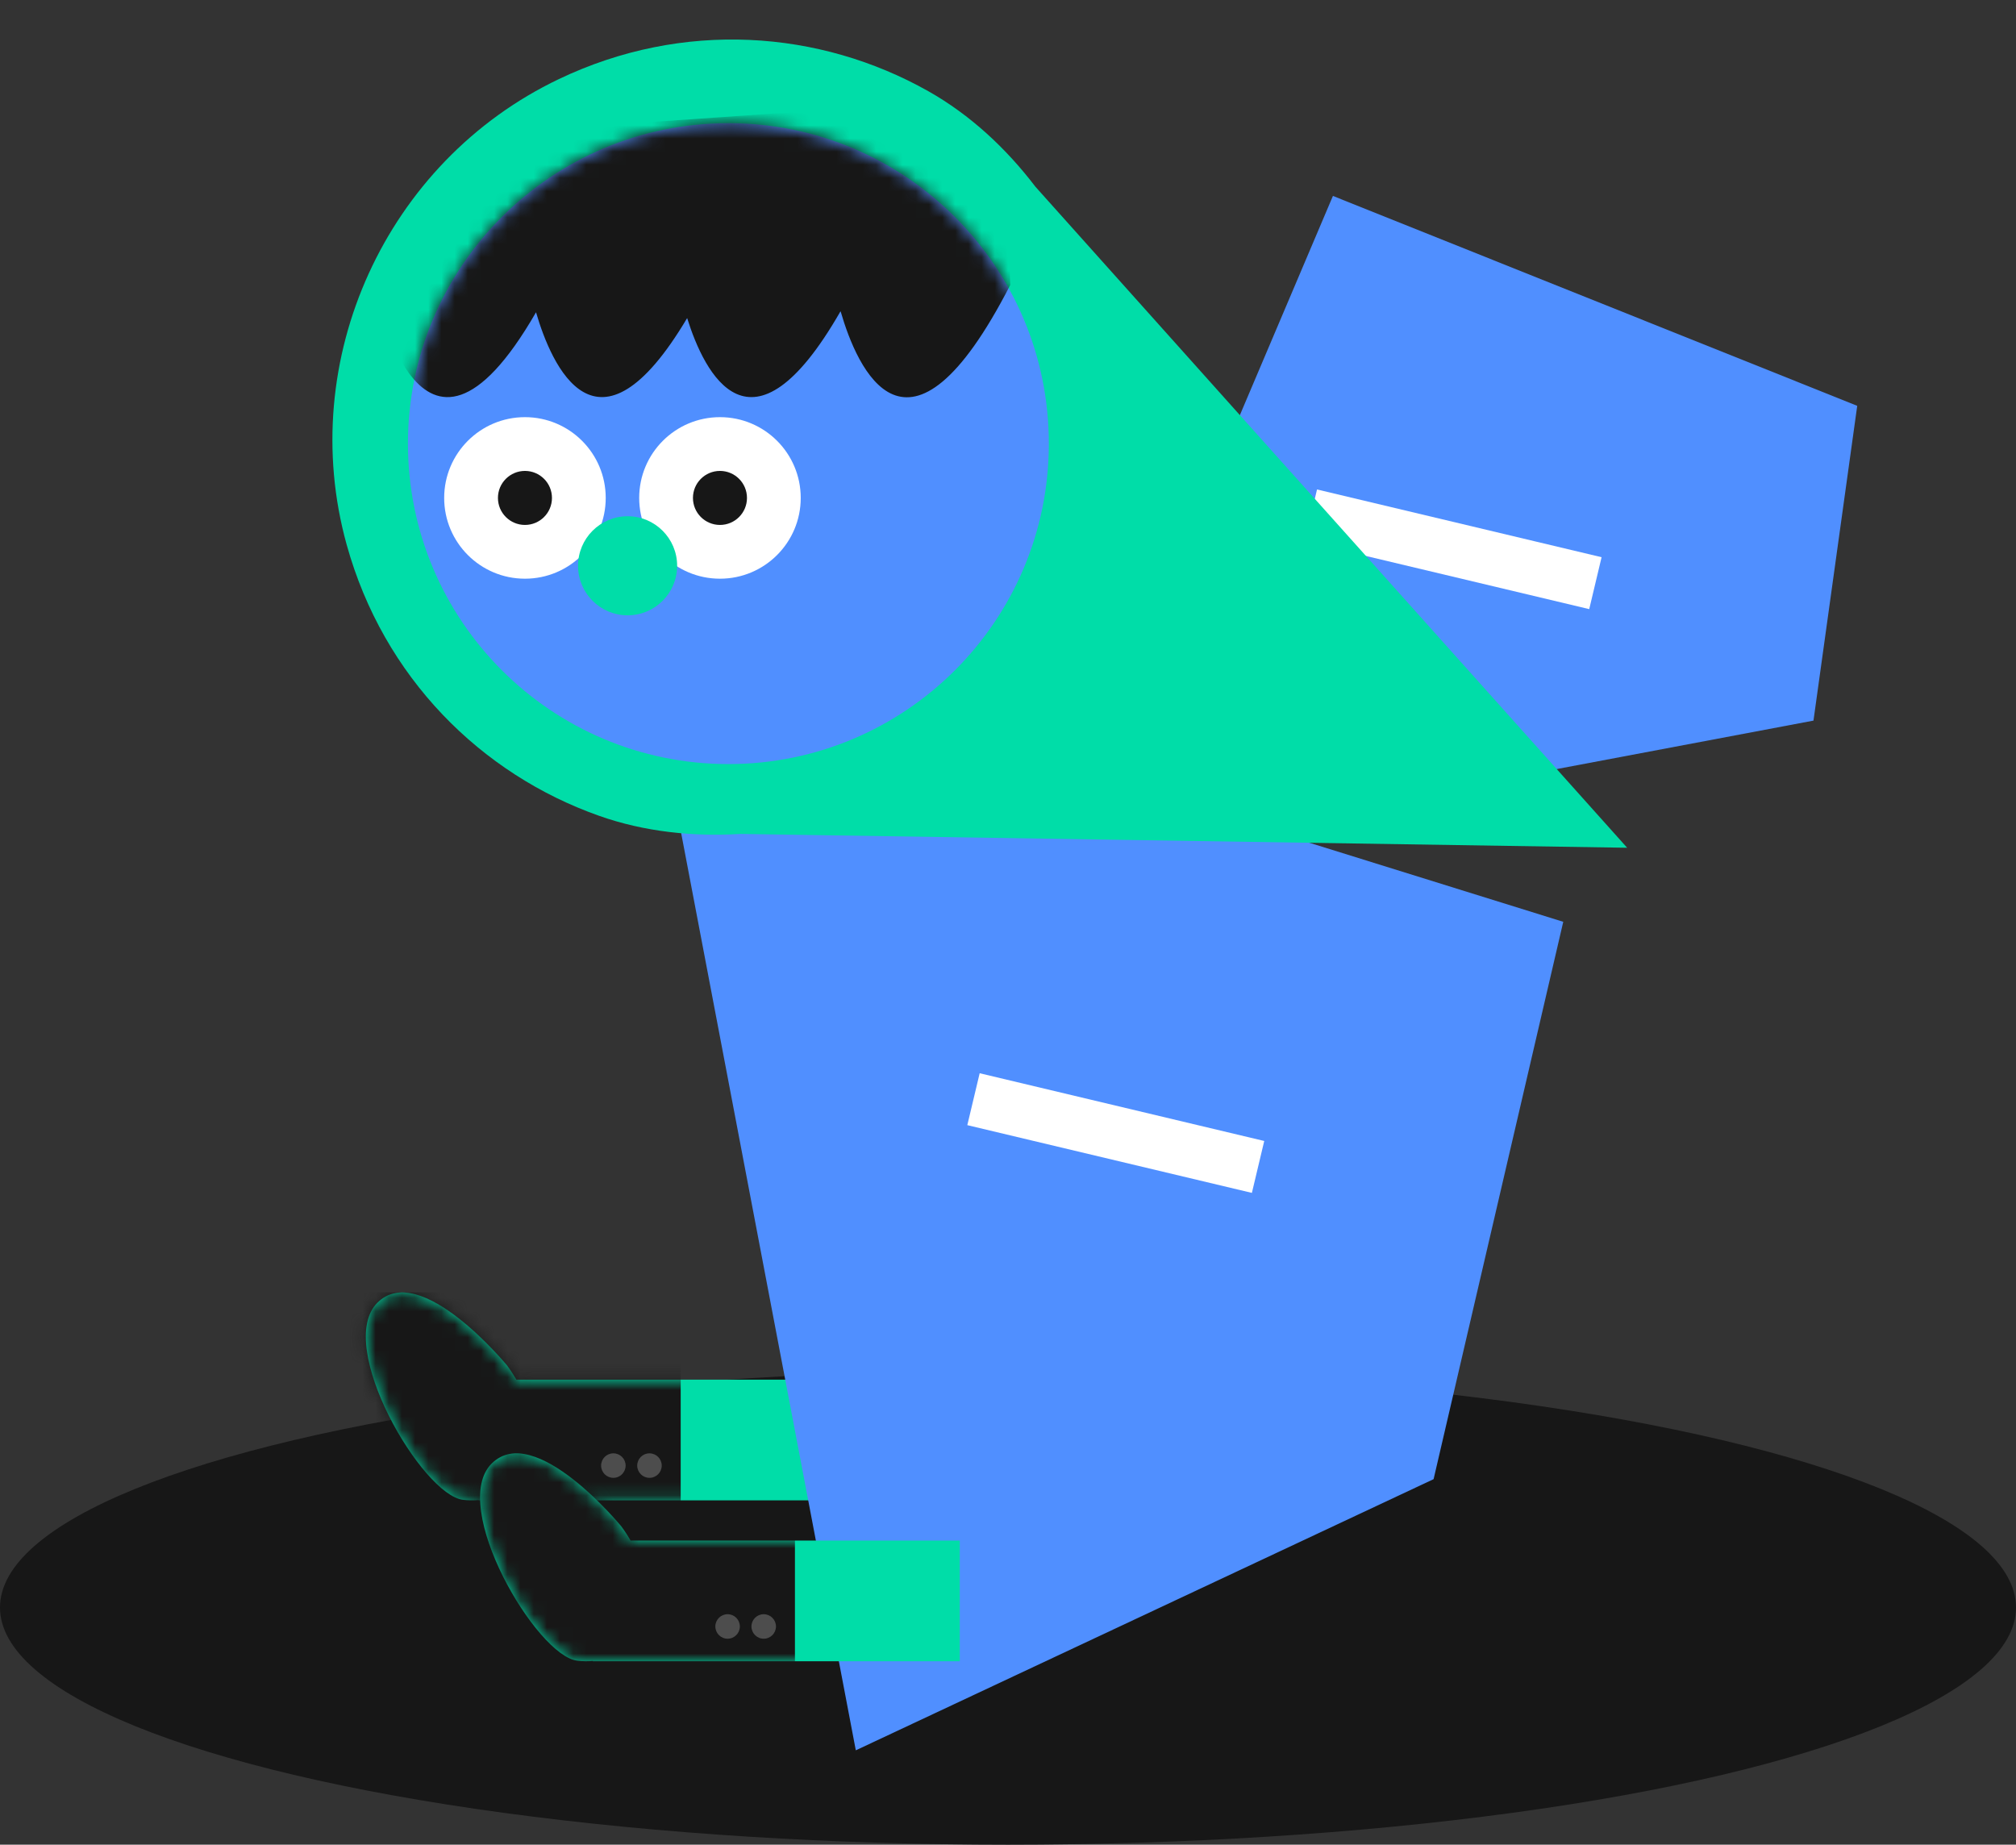 <svg width="153" height="140" viewBox="0 0 153 140" fill="none" xmlns="http://www.w3.org/2000/svg">
<rect x="0" y="0" width="153" height="140" fill="#333333" stroke="none"/>
<ellipse cx="76.5" cy="122" rx="76.5" ry="18" fill="#171717"/>
<path d="M64.17 113.87V104.71H39.19C38.81 104.06 38.49 103.64 38.49 103.64C38.49 103.64 31.9 95.61 28.64 98.87C25.38 102.13 32.05 113.49 35.15 113.83C35.57 113.88 35.95 113.88 36.32 113.85V113.87H64.16H64.17Z" fill="#00DDA8"/>
<mask id="mask0_2094_3324" style="mask-type:luminance" maskUnits="userSpaceOnUse" x="27" y="98" width="38" height="16">
<path d="M64.17 113.87V104.71H39.19C38.81 104.06 38.49 103.64 38.49 103.64C38.49 103.64 31.9 95.61 28.64 98.87C25.38 102.13 32.05 113.49 35.15 113.83C35.57 113.88 35.95 113.88 36.32 113.85V113.87H64.16H64.17Z" fill="white"/>
</mask>
<g mask="url(#mask0_2094_3324)">
<path d="M51.66 128.73V98.08H21.01L21.01 128.73H51.66Z" fill="#171717"/>
</g>
<path d="M49.29 112.16C49.804 112.16 50.22 111.743 50.22 111.23C50.22 110.716 49.804 110.3 49.29 110.3C48.776 110.3 48.36 110.716 48.36 111.23C48.36 111.743 48.776 112.16 49.29 112.16Z" fill="#4D4D4D"/>
<path d="M46.55 112.16C47.064 112.16 47.48 111.743 47.48 111.23C47.48 110.716 47.064 110.3 46.55 110.3C46.036 110.3 45.62 110.716 45.62 111.23C45.62 111.743 46.036 112.16 46.55 112.16Z" fill="#4D4D4D"/>
<path d="M48.84 48.23L64.95 132.84L108.8 112.26L118.64 69.96L48.84 48.23Z" fill="#508FFF"/>
<path d="M79.61 65.63L101.16 14.87L140.95 30.8L137.63 54.69L79.61 65.64V65.63Z" fill="#508FFF"/>
<path d="M121.549 42.289L99.953 37.148L99.015 41.088L120.611 46.229L121.549 42.289Z" fill="white"/>
<path d="M95.947 86.594L74.35 81.453L73.412 85.393L95.009 90.534L95.947 86.594Z" fill="white"/>
<path d="M56.21 63.29L123.49 64.34L78.58 14.17C76.36 11.26 73.64 8.72 70.45 6.92C62.2 2.27 51.84 1.5 42.42 6C29.29 12.26 22.42 27.33 26.31 41.34C29.11 51.43 36.52 58.76 45.48 61.92C48.91 63.13 52.58 63.51 56.21 63.29Z" fill="#00DDA8"/>
<path d="M55.28 57.99C68.712 57.99 79.6 47.102 79.6 33.67C79.6 20.238 68.712 9.35 55.28 9.35C41.849 9.35 30.96 20.238 30.96 33.67C30.96 47.102 41.849 57.99 55.28 57.99Z" fill="#508FFF"/>
<mask id="mask1_2094_3324" style="mask-type:luminance" maskUnits="userSpaceOnUse" x="30" y="9" width="50" height="49">
<path d="M55.28 57.99C68.712 57.99 79.6 47.102 79.6 33.67C79.6 20.238 68.712 9.35 55.28 9.35C41.849 9.35 30.96 20.238 30.96 33.67C30.96 47.102 41.849 57.99 55.28 57.99Z" fill="white"/>
</mask>
<g mask="url(#mask1_2094_3324)">
<path d="M76.42 15.4L65.56 8.14L41.78 9.79L31.21 21.76L28.48 21.79C28.48 21.79 31.74 39.23 40.68 23.7C41.85 27.71 45.29 35.69 52.15 24.14C53.45 28.31 56.98 35.49 63.78 23.64H63.8C65.03 27.89 68.85 36.85 76.67 21.63L76.42 15.39V15.4Z" fill="#171717"/>
</g>
<path d="M39.84 43.92C43.225 43.92 45.97 41.175 45.97 37.79C45.97 34.404 43.225 31.66 39.84 31.66C36.455 31.66 33.71 34.404 33.71 37.79C33.71 41.175 36.455 43.92 39.84 43.92Z" fill="white"/>
<path d="M39.84 39.84C40.972 39.84 41.89 38.922 41.89 37.79C41.89 36.658 40.972 35.74 39.84 35.74C38.708 35.74 37.79 36.658 37.79 37.79C37.79 38.922 38.708 39.84 39.84 39.84Z" fill="#171717"/>
<path d="M54.64 43.92C58.026 43.92 60.77 41.175 60.77 37.79C60.77 34.404 58.026 31.66 54.64 31.66C51.255 31.66 48.51 34.404 48.51 37.79C48.51 41.175 51.255 43.92 54.64 43.92Z" fill="white"/>
<path d="M54.64 39.84C55.772 39.84 56.69 38.922 56.69 37.79C56.69 36.658 55.772 35.74 54.64 35.74C53.508 35.74 52.59 36.658 52.59 37.79C52.59 38.922 53.508 39.84 54.64 39.84Z" fill="#171717"/>
<path d="M47.63 46.7C49.707 46.7 51.39 45.016 51.39 42.94C51.39 40.863 49.707 39.18 47.63 39.18C45.553 39.18 43.87 40.863 43.87 42.94C43.87 45.016 45.553 46.7 47.63 46.7Z" fill="#00DDA8"/>
<path d="M72.84 126.08V116.92H47.86C47.48 116.27 47.16 115.85 47.16 115.85C47.16 115.85 40.57 107.82 37.31 111.08C34.05 114.34 40.72 125.7 43.82 126.04C44.24 126.09 44.62 126.09 44.99 126.06V126.08H72.83H72.84Z" fill="#00DDA8"/>
<mask id="mask2_2094_3324" style="mask-type:luminance" maskUnits="userSpaceOnUse" x="36" y="110" width="37" height="17">
<path d="M72.84 126.08V116.92H47.86C47.48 116.27 47.16 115.85 47.16 115.85C47.16 115.85 40.57 107.82 37.31 111.08C34.05 114.34 40.72 125.7 43.82 126.04C44.24 126.09 44.62 126.09 44.99 126.06V126.08H72.83H72.84Z" fill="white"/>
</mask>
<g mask="url(#mask2_2094_3324)">
<path d="M60.33 140.94V110.29H29.68L29.68 140.94H60.33Z" fill="#171717"/>
</g>
<path d="M57.96 124.37C58.474 124.37 58.89 123.953 58.89 123.44C58.89 122.926 58.474 122.51 57.96 122.51C57.446 122.51 57.03 122.926 57.03 123.44C57.03 123.953 57.446 124.37 57.96 124.37Z" fill="#4D4D4D"/>
<path d="M55.22 124.37C55.734 124.37 56.15 123.953 56.15 123.44C56.15 122.926 55.734 122.51 55.22 122.51C54.706 122.51 54.29 122.926 54.29 123.44C54.29 123.953 54.706 124.37 55.22 124.37Z" fill="#4D4D4D"/>
</svg>
